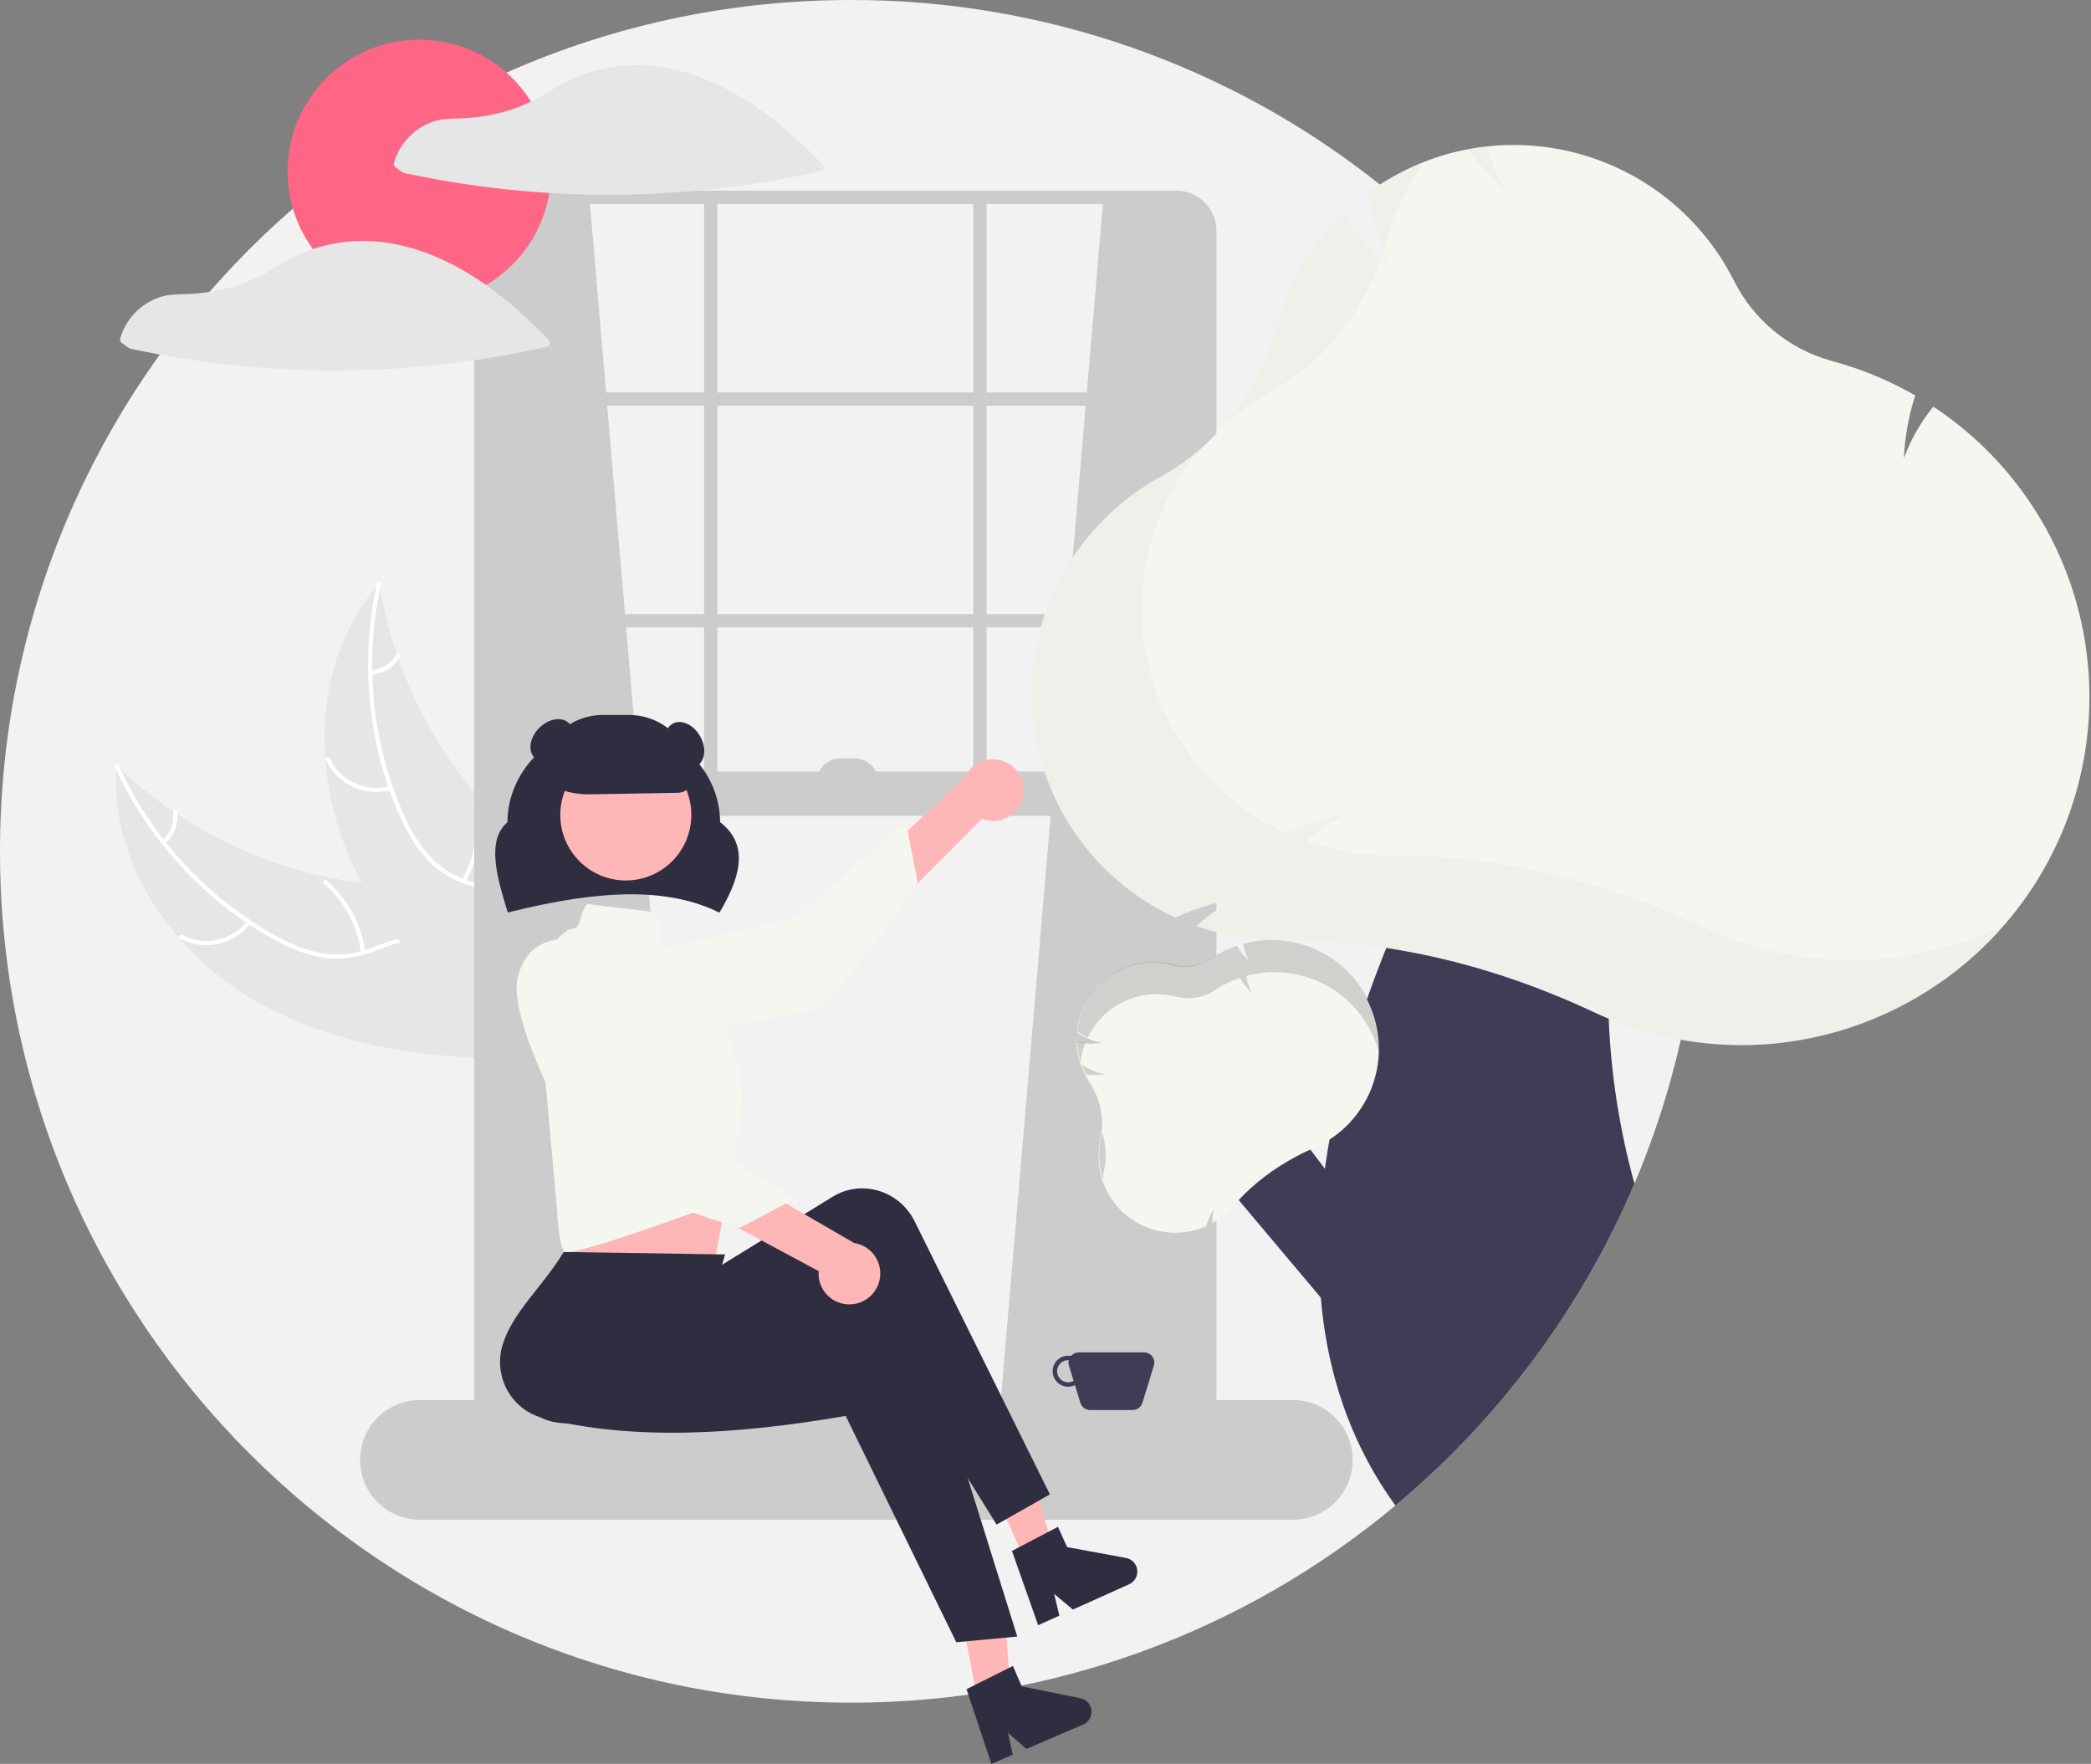 <svg width="652" height="550" viewBox="0 0 652 550" fill="none" xmlns="http://www.w3.org/2000/svg">
<rect x="0" y="0" width="652" height="550" fill="#808080" stroke="none"/>
<g clip-path="url(#clip0_3_2657)">
<path d="M530.616 265.45C530.616 273.179 530.291 280.829 529.641 288.4C529.13 294.311 528.432 300.168 527.548 305.973C526.608 312.118 525.457 318.19 524.093 324.188V324.195C523.202 328.142 522.223 332.057 521.157 335.94C518.063 347.227 514.215 358.294 509.64 369.066C508.645 371.409 507.618 373.736 506.558 376.047C502.549 384.8 498.061 393.325 493.113 401.583C479.237 424.773 461.916 445.717 441.744 463.694C439.561 465.637 437.348 467.547 435.105 469.425C387.478 509.232 327.366 530.996 265.308 530.9C118.781 530.9 0 412.056 0 265.45C0 118.844 118.781 -9.84662e-05 265.308 -9.84662e-05C325.229 -0.095 383.402 20.199 430.275 57.549C432.472 59.291 434.642 61.072 436.784 62.892C447.236 71.761 456.99 81.421 465.961 91.788H465.968C507.75 139.977 530.71 201.655 530.616 265.45Z" fill="#F2F2F2"/>
<path d="M78.319 311.303C53.045 296.253 33.969 268.126 36.446 238.804C59.552 260.93 89.736 274.167 121.657 276.17C133.971 276.899 147.742 276.426 156.806 284.796C162.446 290.005 165.072 297.846 165.502 305.513C165.933 313.18 164.398 320.807 162.87 328.332L163.396 330.176C133.985 330.287 103.592 326.354 78.319 311.303Z" fill="#E6E6E6"/>
<path d="M37.062 238.772C47.189 260.922 64.033 279.317 85.203 291.343C89.754 293.892 94.593 296.081 99.734 297.096C104.754 298.048 109.936 297.637 114.743 295.907C119.258 294.383 123.699 292.302 128.505 291.903C133.571 291.483 138.26 293.438 141.945 296.863C146.453 301.054 149.188 306.615 151.673 312.147C154.432 318.288 157.201 324.711 162.492 329.128C163.133 329.663 162.265 330.627 161.625 330.093C152.421 322.408 150.918 309.54 143.561 300.49C140.128 296.267 135.402 293.053 129.787 293.138C124.878 293.212 120.296 295.355 115.738 296.936C110.953 298.597 106.159 299.378 101.106 298.647C95.938 297.899 91.004 295.895 86.407 293.473C76.026 287.905 66.584 280.738 58.427 272.236C49.064 262.583 41.421 251.399 35.827 239.168C35.481 238.41 36.718 238.02 37.062 238.772H37.062Z" fill="white"/>
<path d="M78.159 287.872C75.66 291.152 72.077 293.436 68.05 294.317C64.024 295.198 59.815 294.618 56.176 292.681C55.441 292.286 56.019 291.125 56.755 291.52C60.141 293.33 64.061 293.87 67.809 293.042C71.557 292.214 74.886 290.073 77.195 287.005C77.697 286.339 78.658 287.21 78.159 287.872L78.159 287.872Z" fill="white"/>
<path d="M112.556 296.981C111.504 288.616 107.34 280.955 100.894 275.526C100.255 274.989 101.122 274.025 101.76 274.561C108.458 280.224 112.775 288.205 113.85 296.911C113.952 297.741 112.657 297.806 112.556 296.981V296.981Z" fill="white"/>
<path d="M50.672 261.974C51.903 260.907 52.85 259.55 53.428 258.026C54.005 256.502 54.195 254.858 53.981 253.242C53.869 252.414 55.164 252.35 55.275 253.173C55.504 254.959 55.292 256.775 54.657 258.46C54.023 260.145 52.986 261.649 51.636 262.841C51.518 262.964 51.358 263.038 51.188 263.047C51.018 263.056 50.851 263 50.721 262.89C50.594 262.775 50.517 262.614 50.508 262.442C50.499 262.271 50.558 262.103 50.672 261.974V261.974Z" fill="white"/>
<path d="M118.255 181.996C118.34 182.511 118.425 183.026 118.519 183.546C119.696 190.467 121.433 197.28 123.713 203.919C123.881 204.435 124.059 204.955 124.241 205.465C129.904 221.401 138.475 236.147 149.517 248.952C153.916 254.044 158.696 258.793 163.815 263.159C170.885 269.189 179.03 275.163 183.562 282.948C184.045 283.755 184.476 284.591 184.855 285.451L165.603 329.391C165.509 329.469 165.425 329.552 165.331 329.63L164.643 331.42C164.363 331.213 164.077 330.993 163.797 330.786C163.635 330.667 163.476 330.538 163.313 330.419C163.206 330.336 163.099 330.253 162.998 330.185C162.962 330.157 162.927 330.129 162.901 330.106C162.799 330.038 162.712 329.964 162.621 329.9C161.021 328.672 159.426 327.431 157.838 326.176C157.828 326.172 157.828 326.172 157.822 326.158C145.742 316.568 134.356 305.886 124.953 293.814C124.67 293.45 124.377 293.083 124.103 292.7C119.894 287.235 116.139 281.434 112.875 275.357C111.099 272.024 109.492 268.603 108.061 265.107C104.381 256.066 102.146 246.503 101.436 236.768C100.025 217.361 104.833 197.718 117.292 183.103C117.611 182.73 117.926 182.365 118.255 181.996Z" fill="#E6E6E6"/>
<path d="M118.769 182.339C113.526 206.125 115.906 230.959 125.573 253.314C127.673 258.09 130.219 262.753 133.713 266.661C137.148 270.444 141.533 273.238 146.412 274.752C150.934 276.256 155.732 277.269 159.81 279.846C164.107 282.562 166.675 286.948 167.556 291.903C168.634 297.964 167.471 304.052 166.127 309.965C164.634 316.531 162.98 323.328 164.546 330.041C164.736 330.855 163.463 331.102 163.274 330.289C160.549 318.609 167.093 307.429 166.664 295.771C166.464 290.331 164.624 284.919 160.09 281.604C156.126 278.706 151.178 277.657 146.587 276.174C141.767 274.617 137.469 272.353 133.875 268.726C130.198 265.015 127.465 260.442 125.252 255.74C120.314 245.041 117.087 233.631 115.691 221.928C114.024 208.581 114.651 195.047 117.545 181.911C117.724 181.098 118.947 181.532 118.769 182.339Z" fill="white"/>
<path d="M122.037 246.299C118.068 247.412 113.833 247.078 110.087 245.356C106.342 243.633 103.331 240.635 101.591 236.896C101.242 236.139 102.402 235.56 102.752 236.318C104.366 239.803 107.171 242.596 110.662 244.192C114.153 245.789 118.099 246.085 121.788 245.026C122.59 244.797 122.834 246.071 122.037 246.299H122.037Z" fill="white"/>
<path d="M144.02 274.292C148.213 266.98 149.498 258.355 147.619 250.137C147.432 249.323 148.704 249.076 148.891 249.889C150.831 258.444 149.476 267.417 145.095 275.017C144.677 275.741 143.604 275.012 144.02 274.292Z" fill="white"/>
<path d="M115.674 209.063C117.299 208.953 118.872 208.44 120.25 207.571C121.628 206.702 122.769 205.504 123.57 204.085C123.979 203.356 125.051 204.085 124.645 204.809C123.753 206.373 122.491 207.694 120.971 208.658C119.45 209.621 117.717 210.198 115.922 210.336C115.754 210.363 115.582 210.326 115.441 210.23C115.299 210.135 115.2 209.99 115.162 209.824C115.13 209.655 115.166 209.481 115.261 209.338C115.357 209.196 115.505 209.097 115.674 209.063V209.063Z" fill="white"/>
<path d="M183.781 61.524L216.254 441.859L151.308 446.744V66.363C159.047 61.239 170.156 60.437 183.781 61.524Z" fill="#CCCCCC"/>
<path d="M344.071 61.524L311.599 441.859L376.544 446.744V66.363C368.805 61.239 357.696 60.437 344.071 61.524Z" fill="#CCCCCC"/>
<path d="M366.819 462.464H160.342C157.031 462.46 153.857 461.143 151.516 458.8C149.174 456.458 147.858 453.282 147.854 449.969V71.944C147.858 68.632 149.175 65.456 151.516 63.114C153.857 60.771 157.031 59.454 160.342 59.45H366.819C370.13 59.454 373.304 60.771 375.646 63.114C377.987 65.456 379.304 68.632 379.307 71.944V449.969C379.304 453.282 377.987 456.458 375.646 458.8C373.304 461.143 370.13 462.46 366.819 462.464ZM160.342 63.597C158.13 63.6 156.009 64.48 154.445 66.045C152.881 67.61 152.002 69.731 151.999 71.944V449.969C152.002 452.182 152.881 454.304 154.445 455.869C156.009 457.434 158.13 458.314 160.342 458.316H366.819C369.031 458.314 371.152 457.434 372.716 455.869C374.28 454.304 375.159 452.182 375.162 449.969V71.944C375.159 69.731 374.28 67.61 372.716 66.045C371.152 64.48 369.031 63.6 366.819 63.597L160.342 63.597Z" fill="#CCCCCC"/>
<path d="M377.235 122.356H149.927V126.504H377.235V122.356Z" fill="#CCCCCC"/>
<path d="M377.235 191.484H149.927V195.631H377.235V191.484Z" fill="#CCCCCC"/>
<path d="M223.69 61.524H219.545V250.242H223.69V61.524Z" fill="#CCCCCC"/>
<path d="M307.616 61.524H303.471V250.242H307.616V61.524Z" fill="#CCCCCC"/>
<path d="M403.144 473.87H130.927C125.979 473.87 121.234 471.904 117.736 468.403C114.238 464.903 112.272 460.156 112.272 455.206C112.272 450.255 114.238 445.508 117.736 442.008C121.234 438.508 125.979 436.541 130.927 436.541H403.144C408.091 436.541 412.836 438.508 416.334 442.008C419.833 445.508 421.798 450.255 421.798 455.206C421.798 460.156 419.833 464.903 416.334 468.403C412.836 471.904 408.091 473.87 403.144 473.87Z" fill="#CCCCCC"/>
<path d="M377.235 240.564H151.308V254.39H377.235V240.564Z" fill="#CCCCCC"/>
<path d="M224.334 284.564L224.047 284.426C208.645 276.982 188.477 276.989 158.65 284.45L158.332 284.53L158.236 284.215C155.081 273.864 151.507 262.14 158.222 256.372C158.316 239.446 173.155 225.702 191.382 225.702C209.605 225.702 224.443 239.439 224.542 256.361C234.531 264.002 229.77 275.293 224.495 284.29L224.334 284.564Z" fill="#2F2E41"/>
<path d="M318.995 248.32C318.719 249.692 318.146 250.986 317.316 252.112C316.486 253.238 315.419 254.168 314.191 254.837C312.962 255.506 311.602 255.897 310.207 255.983C308.811 256.069 307.413 255.848 306.112 255.335L251.685 310.06L246.828 293.067L300.885 242.248C301.891 240.118 303.643 238.432 305.809 237.508C307.975 236.584 310.404 236.488 312.636 237.236C314.868 237.985 316.749 239.526 317.921 241.569C319.093 243.612 319.475 246.014 318.995 248.321L318.995 248.32Z" fill="#FFB6B6"/>
<path d="M184.477 301.004C184.477 301.004 179.539 312.201 191.724 319.105C203.908 326.01 246.494 316.471 253.404 315.139C260.314 313.807 286.122 275.164 286.122 275.164L282.472 256.213L248.245 285.941L184.477 301.004Z" fill="#F3F7F0"/>
<path d="M175.49 362.92L176.181 376.054C176.181 376.054 174.142 387.689 175.819 390.2C177.483 392.698 222.904 393.013 222.904 393.013C222.904 393.013 225.906 376.826 228.491 362.657L175.49 362.92Z" fill="#FFB6B6"/>
<path d="M306.081 536.583L315.577 534.664L312.859 496.289L298.844 499.121L306.081 536.583Z" fill="#FFB6B6"/>
<path d="M319.683 486.644L328.51 482.672L317.059 445.954L304.03 451.816L319.683 486.644Z" fill="#FFB6B6"/>
<path d="M327.372 465.955L310.751 475.371L269.758 409.464C240.981 428.862 212.84 438.151 184.472 443.108C174.881 444.817 165.102 443.951 163.261 434.184C163.175 433.727 163.106 433.268 163.055 432.806C161.922 422.138 175.186 408.463 176.872 395.41L213.172 393.23L217.649 398.972L259.629 373.149C268.072 367.956 279.175 370.765 284.43 379.423C284.708 379.88 284.965 380.348 285.203 380.828L327.372 465.955Z" fill="#2F2E41"/>
<path d="M317.199 510.291L298.179 512.06L263.694 441.494C229.497 447.378 197.236 449.263 169.331 442.145C159.883 439.768 154.108 430.007 156.432 420.344C156.54 419.892 156.666 419.445 156.809 419.003C160.148 408.808 168.89 401.594 175.778 390.381L226.088 391.146L220.468 410.545L269.341 404.217C279.169 402.945 288.145 410.062 289.389 420.115C289.455 420.646 289.498 421.179 289.518 421.714L317.199 510.291Z" fill="#2F2E41"/>
<path d="M195.134 274.532C206.416 274.532 215.563 265.381 215.563 254.092C215.563 242.804 206.416 233.653 195.134 233.653C183.852 233.653 174.706 242.804 174.706 254.092C174.706 265.381 183.852 274.532 195.134 274.532Z" fill="#FFB6B6"/>
<path d="M183.158 281.911L201.889 284.115C202.679 284.208 203.42 284.546 204.009 285.08C204.599 285.614 205.007 286.32 205.176 287.097L208.155 300.735L226.724 322.615C226.724 322.615 233.392 335.124 230.892 349.301C228.391 363.478 227.293 374.012 227.293 374.012C227.293 374.012 177.481 392.699 175.814 390.197C174.147 387.695 173.606 376.331 173.606 376.331L166.938 302.109C166.938 302.109 174.44 289.6 178.607 289.6C181.297 289.509 180.952 283.453 183.158 281.911Z" fill="#F3F7F0"/>
<path d="M227.799 378.576C230.426 378.576 232.555 376.019 232.555 372.866C232.555 369.712 230.426 367.155 227.799 367.155C225.172 367.155 223.043 369.712 223.043 372.866C223.043 376.019 225.172 378.576 227.799 378.576Z" fill="#F3F7F0"/>
<path d="M301.369 526.703L315.846 519.444L318.574 525.812L336.881 529.515C337.785 529.698 338.607 530.165 339.227 530.848C339.847 531.532 340.233 532.395 340.327 533.313C340.422 534.231 340.221 535.156 339.753 535.951C339.286 536.747 338.576 537.372 337.728 537.736L320.04 545.322L314.293 540.33L315.801 547.14L309.132 550L301.369 526.703Z" fill="#2F2E41"/>
<path d="M315.54 483.588L329.887 476.076L332.727 482.396L351.096 485.775C352.003 485.942 352.833 486.395 353.465 487.067C354.097 487.739 354.498 488.596 354.608 489.513C354.719 490.429 354.534 491.357 354.081 492.16C353.627 492.964 352.929 493.602 352.087 493.98L334.536 501.876L328.701 496.986L330.329 503.769L323.711 506.746L315.54 483.588Z" fill="#2F2E41"/>
<path d="M183.463 247.681C178.065 247.69 172.798 246.027 168.383 242.921L168.236 242.818V242.638C168.242 237.415 170.318 232.407 174.009 228.714C177.701 225.02 182.706 222.942 187.926 222.937H196.217C201.438 222.942 206.443 225.02 210.134 228.714C213.826 232.407 215.902 237.415 215.908 242.638C215.903 243.833 215.431 244.98 214.593 245.832C213.756 246.685 212.619 247.177 211.424 247.203L183.928 247.677C183.773 247.68 183.617 247.681 183.463 247.681Z" fill="#2F2E41"/>
<path d="M217.29 238.854C219.934 237.327 220.375 233.141 218.277 229.504C216.178 225.867 212.334 224.157 209.69 225.684C207.046 227.211 206.605 231.397 208.703 235.034C210.802 238.671 214.646 240.381 217.29 238.854Z" fill="#2F2E41"/>
<path d="M175.944 234.797C178.912 231.827 179.568 227.669 177.41 225.51C175.251 223.35 171.095 224.006 168.127 226.976C165.159 229.945 164.503 234.104 166.662 236.263C168.82 238.423 172.976 237.766 175.944 234.797Z" fill="#2F2E41"/>
<path d="M356.741 421.679H336.351C335.891 421.678 335.436 421.777 335.018 421.97C334.601 422.163 334.231 422.445 333.933 422.797C333.181 422.658 332.407 422.701 331.675 422.92C330.942 423.139 330.272 423.529 329.719 424.057C329.166 424.586 328.746 425.238 328.494 425.96C328.242 426.683 328.165 427.454 328.269 428.212C328.372 428.97 328.654 429.693 329.091 430.321C329.529 430.948 330.108 431.464 330.783 431.824C331.457 432.184 332.208 432.379 332.972 432.393C333.737 432.407 334.494 432.239 335.181 431.903L336.872 437.401C337.073 438.053 337.476 438.623 338.025 439.028C338.573 439.433 339.236 439.652 339.917 439.652H353.175C353.856 439.652 354.519 439.433 355.067 439.028C355.615 438.623 356.019 438.053 356.22 437.401L359.786 425.804C359.933 425.327 359.966 424.823 359.882 424.331C359.798 423.839 359.6 423.374 359.304 422.973C359.008 422.571 358.622 422.245 358.176 422.021C357.731 421.796 357.24 421.679 356.741 421.679ZM333.073 431.011C332.157 431.011 331.278 430.647 330.63 429.999C329.983 429.35 329.619 428.471 329.619 427.555C329.619 426.638 329.983 425.759 330.63 425.111C331.278 424.462 332.157 424.098 333.073 424.098C333.136 424.098 333.195 424.113 333.257 424.117C333.12 424.673 333.137 425.256 333.306 425.804L334.765 430.549C334.251 430.848 333.668 431.007 333.073 431.011Z" fill="#3F3D56"/>
<path d="M265.689 406.673C264.297 406.802 262.893 406.623 261.577 406.151C260.261 405.678 259.064 404.923 258.072 403.937C257.079 402.952 256.314 401.761 255.832 400.448C255.349 399.134 255.16 397.731 255.277 396.337L187.265 359.871L202.141 350.342L266.307 387.573C268.635 387.926 270.753 389.121 272.258 390.932C273.764 392.742 274.554 395.043 274.478 397.397C274.401 399.752 273.465 401.996 271.845 403.706C270.225 405.415 268.035 406.471 265.689 406.673Z" fill="#FFB6B6"/>
<path d="M176.653 292.857C176.653 292.857 164.516 291.336 161.401 304.996C158.286 318.656 179.638 356.735 182.896 362.976C186.154 369.217 230.556 382.866 230.556 382.866L247.654 373.931L209.371 349.654L176.653 292.857Z" fill="#F3F7F0"/>
<path d="M262.199 236.417H266.344C268.36 236.417 270.293 237.218 271.718 238.644C273.143 240.07 273.944 242.004 273.944 244.021H254.599C254.599 242.004 255.399 240.07 256.825 238.644C258.25 237.218 260.183 236.417 262.199 236.417Z" fill="#CCCCCC"/>
<path d="M130.748 94.543C153.43 94.543 171.817 76.146 171.817 53.452C171.817 30.758 153.43 12.361 130.748 12.361C108.066 12.361 89.679 30.758 89.679 53.452C89.679 76.146 108.066 94.543 130.748 94.543Z" fill="#FF6584"/>
<path d="M256.491 51.311C245.622 39.903 232.999 29.496 218.056 23.997C213.893 22.458 209.577 21.373 205.182 20.76C205.147 20.755 205.114 20.762 205.079 20.759C205.007 20.741 204.935 20.727 204.861 20.717C198.715 19.933 192.476 20.31 186.468 21.828C183.53 22.565 180.664 23.564 177.904 24.813C175.134 26.165 172.45 27.687 169.868 29.369C164.402 32.643 158.383 34.89 152.11 35.998C148.961 36.565 145.771 36.878 142.572 36.934C139.796 36.99 137.178 37.087 134.548 38.09C131.739 39.147 129.215 40.846 127.179 43.053C125.143 45.259 123.65 47.91 122.82 50.796C122.756 51.053 122.775 51.324 122.875 51.569C122.974 51.815 123.149 52.022 123.375 52.161C124.086 52.671 124.78 53.249 125.527 53.704C126.192 54.008 126.902 54.202 127.63 54.277C128.818 54.528 130.008 54.772 131.199 55.008C135.589 55.878 139.996 56.648 144.422 57.319C153.377 58.675 162.38 59.631 171.432 60.185C189.565 61.284 207.761 60.737 225.796 58.55C235.932 57.322 245.998 55.58 255.958 53.331C256.159 53.272 256.342 53.162 256.489 53.011C256.636 52.86 256.741 52.675 256.794 52.471C256.848 52.268 256.848 52.054 256.795 51.851C256.742 51.648 256.637 51.462 256.491 51.311Z" fill="#E6E6E6"/>
<path d="M132.697 78.784C128.535 77.246 124.219 76.161 119.824 75.548C119.789 75.543 119.755 75.55 119.72 75.547C119.649 75.529 119.576 75.514 119.503 75.504C113.356 74.721 107.117 75.098 101.109 76.615C98.171 77.353 95.305 78.352 92.545 79.6C89.775 80.953 87.092 82.474 84.509 84.157C79.043 87.431 73.025 89.677 66.751 90.785C63.602 91.353 60.413 91.666 57.213 91.722C54.438 91.778 51.82 91.874 49.19 92.878C46.38 93.935 43.857 95.634 41.82 97.84C39.784 100.046 38.291 102.698 37.461 105.584C37.397 105.841 37.416 106.112 37.516 106.357C37.616 106.602 37.791 106.81 38.016 106.949C38.728 107.459 39.421 108.037 40.169 108.491C40.834 108.796 41.544 108.99 42.271 109.065C43.459 109.316 44.649 109.559 45.841 109.796C50.23 110.666 54.637 111.436 59.063 112.106C68.018 113.463 77.022 114.418 86.073 114.973C104.207 116.072 122.403 115.525 140.437 113.338C150.573 112.11 160.64 110.368 170.599 108.118C170.801 108.059 170.984 107.949 171.13 107.799C171.277 107.648 171.382 107.462 171.436 107.259C171.489 107.056 171.49 106.842 171.436 106.639C171.383 106.435 171.278 106.249 171.132 106.098C160.263 94.691 147.641 84.284 132.697 78.784Z" fill="#E6E6E6"/>
<path d="M428.861 385.109L397.278 343.598L372.359 357.696L425.166 420.437L428.861 385.109Z" fill="#3F3D56"/>
<path d="M501.611 317.628C502.313 335.024 505.007 352.283 509.64 369.066C508.645 371.409 507.618 373.736 506.558 376.048C502.55 384.8 498.061 393.325 493.113 401.583C479.237 424.773 461.916 445.717 441.744 463.695C439.561 465.637 437.348 467.547 435.105 469.425C422.316 451.784 415.414 432.317 412.685 412.284C412.34 409.74 412.056 407.169 411.842 404.611V404.597C411.318 398.381 411.15 392.14 411.338 385.905C411.345 385.407 411.358 384.903 411.379 384.398C411.621 377.734 412.222 371.057 413.127 364.441V364.434C413.231 363.674 413.334 362.913 413.452 362.153C413.784 359.872 414.157 357.59 414.564 355.323C416.937 342.246 420.248 329.357 424.472 316.757V316.75C424.589 316.383 424.707 316.024 424.838 315.665C425.294 314.296 425.757 312.941 426.234 311.586C426.263 311.48 426.3 311.376 426.344 311.275C426.959 309.505 427.588 307.749 428.23 306.007C428.403 305.524 428.583 305.04 428.769 304.556C429.495 302.613 430.234 300.685 430.987 298.784C431.222 298.175 431.464 297.567 431.706 296.966C431.892 296.502 432.072 296.039 432.265 295.583V295.576C433.364 292.859 434.476 290.196 435.602 287.585C438.76 280.244 442.007 273.338 445.171 266.971L445.178 266.964C458.312 240.606 470.251 223.49 470.251 223.49L515.084 238.007C509.737 247.498 505.598 261.496 503.332 278.011C501.586 291.137 501.01 304.393 501.611 317.621L501.611 317.628Z" fill="#3F3D56"/>
<path d="M427.097 313.404C426.835 312.789 426.538 312.187 426.234 311.586C424.657 308.533 422.629 305.736 420.216 303.291C419.856 302.924 419.483 302.558 419.096 302.212C414.935 298.377 409.874 295.653 404.382 294.293C398.89 292.932 393.143 292.979 387.674 294.429L387.646 294.442L387.439 294.498L387.488 294.733C387.695 295.828 387.995 296.903 388.386 297.947C388.489 298.231 388.607 298.5 388.724 298.77C388.773 298.894 388.835 299.005 388.89 299.129C388.89 299.129 388.883 299.136 388.897 299.136C388.897 299.143 388.904 299.15 388.904 299.157C389.035 299.413 389.16 299.675 389.298 299.924C389.014 299.655 388.745 299.378 388.482 299.095C388.227 298.832 387.992 298.555 387.757 298.279C386.952 297.339 386.224 296.336 385.581 295.279L385.47 295.092L385.277 295.168C382.669 296.072 380.182 297.291 377.87 298.797L377.621 298.963C375.856 300.123 373.867 300.898 371.783 301.239C369.698 301.579 367.566 301.478 365.524 300.94C362.304 300.11 358.947 299.958 355.665 300.495C352.384 301.031 349.249 302.245 346.462 304.058C344.615 305.263 342.945 306.719 341.501 308.385C341.376 308.531 341.252 308.683 341.128 308.828C340.865 309.146 340.616 309.471 340.375 309.803C337.777 313.276 336.183 317.396 335.766 321.713L335.752 321.872L335.884 321.962C338.221 323.565 340.866 324.667 343.65 325.197C341.901 325.442 340.13 325.486 338.371 325.329H338.364C337.566 325.263 336.773 325.152 335.987 324.997L335.842 324.969H335.835L335.656 324.935L335.683 325.266C335.89 329.49 337.218 333.583 339.532 337.122L339.601 337.219C339.626 337.254 339.649 337.291 339.67 337.329C340.65 338.829 341.466 340.431 342.102 342.106C343.717 346.269 344.073 350.815 343.124 355.178C342.051 359.845 342.408 364.727 344.148 369.188C345.888 373.649 348.931 377.483 352.88 380.188C356.349 382.576 360.391 383.996 364.591 384.301C365.164 384.35 365.745 384.377 366.325 384.377C369.647 384.388 372.935 383.703 375.977 382.366L376.088 382.324L376.115 382.2C376.7 380.311 377.522 378.504 378.561 376.822C378.221 378.148 378.049 379.511 378.05 380.88V381.336L378.444 381.108C378.782 380.907 379.128 380.693 379.438 380.493C381.305 379.273 382.995 377.803 384.461 376.124C385.035 375.46 385.615 374.817 386.223 374.174L386.23 374.167C387.412 372.909 388.662 371.679 389.961 370.504C392.724 368.02 395.682 365.762 398.805 363.75C401.925 361.745 405.188 359.97 408.567 358.441H408.574C408.954 358.261 409.341 358.088 409.721 357.922C411.403 357.189 413.023 356.32 414.564 355.323C414.619 355.289 414.668 355.261 414.716 355.226C421.395 350.851 426.305 344.246 428.573 336.587C430.84 328.928 430.317 320.713 427.097 313.404L427.097 313.404Z" fill="#F3F7F0"/>
<path opacity="0.15" d="M344.263 364.993C344.074 365.833 343.931 366.683 343.835 367.539C342.549 363.472 342.362 359.137 343.295 354.974C343.438 354.337 343.546 353.693 343.631 353.045C344.907 356.899 345.126 361.026 344.263 364.993Z" fill="black"/>
<path opacity="0.15" d="M344.785 335.007C342.739 335.291 340.663 335.301 338.614 335.036C338.078 334.024 337.614 332.974 337.228 331.895C339.509 333.435 342.081 334.494 344.785 335.007Z" fill="black"/>
<path opacity="0.15" d="M338.45 325.106C337.695 327.039 337.193 329.062 336.957 331.124C336.327 329.16 335.954 327.123 335.85 325.063L335.833 324.731L336.159 324.794C336.917 324.936 337.682 325.041 338.45 325.106Z" fill="black"/>
<path opacity="0.15" d="M346.64 303.853C349.424 302.037 352.557 300.822 355.837 300.284C359.117 299.747 362.473 299.899 365.691 300.731C367.734 301.271 369.868 301.375 371.954 301.035C374.039 300.695 376.03 299.919 377.795 298.757L378.045 298.593C380.355 297.083 382.841 295.861 385.447 294.955L385.646 294.886L385.755 295.066C386.786 296.771 388.035 298.334 389.47 299.715C388.598 298.09 387.987 296.338 387.661 294.523L387.614 294.284L387.849 294.222C392.979 292.863 398.357 292.737 403.545 293.855C408.732 294.972 413.583 297.3 417.699 300.65C421.816 304 425.084 308.276 427.234 313.129C429.385 317.983 430.358 323.276 430.075 328.578C428.987 324.256 427.052 320.193 424.383 316.624C421.714 313.055 418.364 310.052 414.526 307.788C410.689 305.524 406.441 304.045 402.027 303.436C397.614 302.827 393.124 303.1 388.818 304.24L388.582 304.302L388.629 304.542C388.956 306.357 389.566 308.109 390.438 309.734C389.003 308.352 387.754 306.789 386.723 305.085L386.615 304.905L386.416 304.973C383.809 305.879 381.323 307.101 379.013 308.611L378.764 308.776C376.998 309.937 375.007 310.713 372.922 311.053C370.836 311.394 368.702 311.29 366.659 310.75C361.311 309.361 355.646 309.872 350.632 312.194C345.617 314.517 341.564 318.508 339.161 323.487C338.092 322.973 337.055 322.394 336.057 321.752L335.922 321.666L335.938 321.507C336.281 317.949 337.422 314.514 339.275 311.458C341.128 308.401 343.645 305.802 346.64 303.853Z" fill="black"/>
<path d="M603.492 127.223L602.836 126.787L602.359 127.409C598.67 132.057 595.734 137.257 593.661 142.818C593.947 136.411 595.066 130.07 596.991 123.953L597.198 123.31L596.604 122.971C588.874 118.591 580.637 115.174 572.077 112.796L571.144 112.547C564.584 110.746 558.477 107.581 553.221 103.26C547.965 98.939 543.678 93.557 540.641 87.467C533.582 73.49 522.431 61.999 508.675 54.528C494.919 47.056 479.213 43.96 463.653 45.652H463.646C463.48 45.666 463.308 45.687 463.142 45.707C462.859 45.735 462.582 45.769 462.306 45.804C461.739 45.88 461.187 45.956 460.634 46.039C460.164 46.108 459.687 46.184 459.217 46.267C458.969 46.302 458.727 46.343 458.485 46.392C458.243 46.433 457.995 46.474 457.753 46.523H457.746C453.107 47.401 448.56 48.708 444.163 50.429H444.156V50.435L443.043 50.871C441.896 51.341 440.759 51.839 439.63 52.364C439.375 52.482 439.126 52.606 438.87 52.724C438.801 52.758 438.725 52.793 438.656 52.834C437.931 53.18 437.212 53.539 436.5 53.919C436.397 53.968 436.293 54.023 436.19 54.078L435.526 54.431C434.068 55.219 432.636 56.056 431.229 56.94C431.111 57.01 431.001 57.079 430.883 57.155C430.759 57.238 430.628 57.321 430.503 57.404C430.427 57.445 430.351 57.5 430.275 57.549C430.061 57.68 429.854 57.818 429.647 57.964C429.232 58.233 428.818 58.51 428.41 58.793C427.989 59.076 427.574 59.374 427.159 59.671L426.745 59.968L426.821 60.48C426.89 60.901 426.952 61.323 427.028 61.738C427.097 62.153 427.166 62.56 427.242 62.968C427.36 63.653 427.491 64.33 427.622 64.987C427.712 65.422 427.795 65.851 427.892 66.273C427.982 66.708 428.078 67.144 428.182 67.579C428.382 68.478 428.597 69.349 428.825 70.206C428.935 70.635 429.053 71.063 429.177 71.485C429.246 71.741 429.315 71.996 429.391 72.245C429.446 72.418 429.502 72.591 429.557 72.764C429.571 72.819 429.585 72.881 429.605 72.944C429.621 73.002 429.639 73.06 429.661 73.116C429.737 73.372 429.813 73.621 429.889 73.863C429.93 73.994 429.971 74.126 430.02 74.25C430.117 74.547 430.22 74.851 430.324 75.142C430.434 75.474 430.552 75.805 430.669 76.13C430.697 76.213 430.725 76.289 430.752 76.372C430.773 76.434 430.794 76.497 430.821 76.559C430.849 76.628 430.877 76.704 430.904 76.773C431.022 77.084 431.139 77.402 431.263 77.713C431.305 77.824 431.346 77.941 431.395 78.052C432.515 80.868 433.891 83.576 435.506 86.14C433.716 84.605 431.993 82.978 430.338 81.26C427.781 78.602 425.425 75.757 423.29 72.75C423.118 72.515 422.945 72.273 422.786 72.031C422.461 71.568 422.143 71.105 421.833 70.635C421.501 70.151 421.183 69.646 420.872 69.148C420.665 68.817 420.458 68.478 420.257 68.146C420.057 67.828 419.87 67.517 419.691 67.199L419.152 66.273H419.145V66.28L418.385 67.026C418.081 67.323 417.777 67.621 417.48 67.918C408.194 77.266 401.468 88.847 397.948 101.548L397.844 101.929L397.741 102.323C397.54 103.028 397.34 103.712 397.126 104.41V104.417C396.919 105.109 396.697 105.8 396.463 106.477C396.248 107.12 396.027 107.756 395.792 108.392C395.716 108.606 395.633 108.821 395.544 109.035C395.399 109.45 395.24 109.858 395.081 110.272C395.005 110.459 394.929 110.653 394.853 110.839C394.666 111.295 394.48 111.752 394.293 112.201C394.265 112.27 394.231 112.346 394.196 112.415C394.141 112.554 394.079 112.692 394.024 112.823C393.879 113.155 393.727 113.494 393.581 113.826C393.478 114.04 393.381 114.261 393.284 114.475C393.243 114.572 393.195 114.669 393.153 114.766C392.897 115.319 392.635 115.865 392.359 116.404C392.048 117.04 391.73 117.676 391.391 118.298C391.094 118.879 390.783 119.446 390.459 120.012C389.899 121.015 389.312 122.01 388.704 122.978C388.469 123.351 388.234 123.725 387.992 124.098C387.937 124.188 387.881 124.278 387.826 124.361C387.626 124.686 387.419 124.997 387.204 125.315C387.059 125.529 386.914 125.743 386.769 125.951C386.527 126.324 386.272 126.683 386.009 127.036C385.94 127.146 385.864 127.25 385.788 127.354C385.401 127.893 385.014 128.418 384.62 128.944C384.607 128.951 384.607 128.958 384.6 128.965C384.586 128.965 384.586 128.971 384.579 128.978C384.406 129.206 384.234 129.435 384.054 129.656C383.819 129.981 383.563 130.299 383.308 130.61C382.893 131.135 382.458 131.667 382.016 132.186C382.002 132.2 381.995 132.214 381.981 132.22C379.692 134.912 377.212 137.434 374.561 139.769C374.512 139.811 374.478 139.852 374.43 139.887C374.056 140.212 373.683 140.537 373.296 140.854C373.138 140.986 372.979 141.117 372.82 141.249C372.557 141.47 372.288 141.691 372.025 141.891C371.994 141.923 371.959 141.951 371.922 141.974C371.687 142.168 371.459 142.348 371.224 142.527C370.94 142.756 370.657 142.97 370.367 143.184C368.999 144.221 367.594 145.2 366.152 146.122C365.938 146.267 365.71 146.412 365.489 146.551C365.358 146.634 365.227 146.717 365.102 146.786C364.577 147.111 364.052 147.429 363.527 147.733C363.002 148.044 362.463 148.341 361.931 148.631C360.791 149.253 359.665 149.903 358.566 150.581C358.014 150.926 357.461 151.272 356.915 151.625C354.746 153.035 352.657 154.544 350.649 156.152C348.641 157.762 346.715 159.471 344.88 161.275C344.652 161.496 344.424 161.724 344.196 161.959C343.74 162.408 343.297 162.865 342.876 163.321C342.199 164.019 341.549 164.738 340.907 165.464C337.519 169.31 334.519 173.483 331.953 177.921C330.664 180.137 329.492 182.419 328.443 184.757C327.648 186.506 326.923 188.297 326.267 190.108C325.831 191.318 325.424 192.539 325.044 193.772C324.857 194.387 324.677 195.009 324.505 195.631C323.917 197.74 323.427 199.869 323.026 202.005C322.701 203.719 322.439 205.436 322.239 207.155C322.135 208.019 322.052 208.883 321.976 209.74C321.798 211.847 321.707 213.956 321.703 216.067C321.691 222.4 322.46 228.71 323.993 234.854C324.332 236.209 324.707 237.557 325.12 238.898C325.327 239.569 325.548 240.232 325.769 240.896C326.329 242.555 326.948 244.198 327.628 245.825C328.035 246.799 328.464 247.767 328.913 248.728C331.767 254.837 335.409 260.545 339.746 265.706C340.458 266.556 341.192 267.393 341.95 268.215C341.957 268.215 341.95 268.222 341.95 268.222C343.83 270.274 345.821 272.221 347.913 274.057H347.919C348.755 274.796 349.605 275.513 350.469 276.206C350.476 276.2 350.476 276.206 350.476 276.206C351.346 276.912 352.224 277.589 353.122 278.246C353.571 278.571 354.027 278.895 354.49 279.22C355.395 279.863 356.319 280.483 357.261 281.08H357.267C358.207 281.688 359.161 282.269 360.128 282.822C362.069 283.935 364.059 284.979 366.104 285.926L366.45 286.085L366.802 285.926C370.081 284.449 373.461 283.209 376.917 282.214C377.677 281.992 378.444 281.792 379.204 281.598C381.124 281.121 383.059 280.72 385.007 280.396C383.109 281.348 381.276 282.427 379.521 283.624C378.16 284.543 376.82 285.546 375.473 286.652C375.024 287.018 374.575 287.398 374.126 287.785L373.006 288.753L374.409 289.216C374.92 289.382 375.431 289.548 375.943 289.7C376.64 289.921 377.331 290.122 378.008 290.309C379.487 290.723 380.975 291.09 382.472 291.408C382.838 291.484 383.197 291.56 383.563 291.636C384.275 291.774 384.993 291.912 385.712 292.037C385.742 292.044 385.772 292.049 385.802 292.05C386.548 292.175 387.301 292.292 388.047 292.396C389.436 292.597 390.825 292.756 392.213 292.873C392.365 292.894 392.518 292.901 392.676 292.908C393.015 292.935 393.347 292.963 393.685 292.984C394.431 293.032 395.184 293.067 395.937 293.094C395.993 293.094 396.041 293.101 396.096 293.101C396.476 293.115 396.856 293.129 397.236 293.136C397.236 293.136 397.236 293.143 397.243 293.136C397.623 293.143 398.003 293.15 398.383 293.15H400.484C400.877 293.15 401.271 293.157 401.672 293.157C402.225 293.157 402.784 293.163 403.337 293.17C403.482 293.17 403.634 293.177 403.786 293.177C404.671 293.191 405.555 293.212 406.439 293.233C406.494 293.233 406.55 293.239 406.605 293.239C407.489 293.267 408.374 293.295 409.258 293.336C409.452 293.343 409.645 293.35 409.845 293.364C410.695 293.398 411.545 293.44 412.395 293.488C412.637 293.502 412.885 293.523 413.134 293.537C413.777 293.571 414.426 293.613 415.069 293.661C415.449 293.682 415.822 293.71 416.202 293.744C417.736 293.862 419.262 293.993 420.796 294.145C421.308 294.187 421.819 294.242 422.33 294.297C423.698 294.442 425.071 294.601 426.448 294.774C427.063 294.843 427.678 294.926 428.293 295.009C428.362 295.016 428.431 295.023 428.5 295.037C429.26 295.14 430.013 295.244 430.773 295.355C431.27 295.424 431.768 295.5 432.265 295.576C432.777 295.652 433.288 295.728 433.799 295.818C434.075 295.859 434.352 295.908 434.635 295.956C435.298 296.06 435.969 296.17 436.639 296.295C436.699 296.301 436.759 296.31 436.818 296.323C438.242 296.571 439.672 296.834 441.095 297.118C441.931 297.277 442.76 297.442 443.589 297.615C444.239 297.747 444.888 297.885 445.538 298.023C445.648 298.044 445.759 298.071 445.869 298.099C445.894 298.106 445.919 298.111 445.945 298.113C446.926 298.327 447.914 298.548 448.895 298.784C452.302 299.572 455.703 300.447 459.1 301.41C459.881 301.625 460.662 301.853 461.442 302.081C461.774 302.178 462.099 302.274 462.423 302.371C463.1 302.572 463.771 302.772 464.448 302.986C465.042 303.166 465.643 303.353 466.237 303.546C466.61 303.664 466.983 303.781 467.356 303.906C467.937 304.086 468.517 304.272 469.091 304.473C469.581 304.625 470.065 304.784 470.548 304.957C471.239 305.185 471.937 305.42 472.628 305.669C472.828 305.738 473.036 305.807 473.236 305.883C474.079 306.173 474.922 306.47 475.765 306.782C476.587 307.079 477.409 307.383 478.224 307.687C478.791 307.901 479.357 308.109 479.917 308.33C480.546 308.572 481.175 308.814 481.796 309.063C482.695 309.415 483.6 309.775 484.498 310.141C485.327 310.473 486.149 310.812 486.978 311.164C487.13 311.227 487.289 311.289 487.441 311.358C488.16 311.655 488.878 311.966 489.59 312.277C490.053 312.471 490.509 312.671 490.965 312.872C492.954 313.743 494.942 314.644 496.927 315.575H496.934C498.178 316.162 499.442 316.722 500.713 317.254C501.01 317.379 501.308 317.503 501.612 317.621C502.116 317.835 502.627 318.036 503.138 318.243C503.47 318.374 503.802 318.506 504.14 318.63C504.631 318.824 505.128 319.01 505.626 319.19C506.151 319.384 506.669 319.577 507.201 319.757C507.388 319.826 507.574 319.888 507.768 319.957C508.382 320.165 508.997 320.372 509.619 320.573C509.681 320.593 509.744 320.614 509.813 320.635C510.462 320.842 511.111 321.05 511.768 321.243C511.82 321.262 511.873 321.279 511.927 321.292C512.632 321.506 513.35 321.713 514.062 321.914C515.112 322.204 516.169 322.481 517.226 322.736C517.419 322.785 517.613 322.833 517.806 322.875C518.373 323.013 518.933 323.144 519.499 323.269C520.1 323.407 520.708 323.531 521.309 323.656C521.917 323.78 522.525 323.905 523.126 324.015C523.451 324.077 523.776 324.14 524.094 324.195L524.943 324.34C525.531 324.444 526.118 324.534 526.712 324.63C526.729 324.63 526.745 324.632 526.76 324.637C527.431 324.741 528.094 324.838 528.764 324.921C529.407 325.011 530.049 325.087 530.692 325.163C530.823 325.176 530.961 325.19 531.099 325.204C531.631 325.266 532.163 325.329 532.695 325.377C532.847 325.391 532.999 325.405 533.151 325.418C533.676 325.467 534.202 325.515 534.727 325.55C534.832 325.564 534.938 325.57 535.044 325.57C535.514 325.612 535.984 325.647 536.454 325.667C536.786 325.695 537.11 325.709 537.442 325.729C537.615 325.736 537.78 325.743 537.953 325.75C538.409 325.778 538.865 325.792 539.328 325.806C539.888 325.826 540.447 325.84 541 325.854C541.67 325.868 542.347 325.875 543.018 325.875H543.031C543.688 325.875 544.351 325.868 545.007 325.854H545.256L545.982 325.833C546.355 325.826 546.728 325.812 547.094 325.799C547.799 325.771 548.496 325.736 549.194 325.695C549.471 325.681 549.754 325.66 550.03 325.647C550.155 325.64 550.286 325.626 550.41 325.619C550.846 325.591 551.274 325.564 551.709 325.529C552.158 325.494 552.614 325.453 553.063 325.405C553.644 325.349 554.224 325.287 554.804 325.225C555.26 325.176 555.716 325.121 556.166 325.066C556.226 325.061 556.286 325.051 556.345 325.038C556.78 324.99 557.216 324.935 557.644 324.872C558.155 324.803 558.66 324.727 559.164 324.651C559.219 324.644 559.268 324.637 559.323 324.63C560.194 324.492 561.071 324.354 561.948 324.195C562.867 324.029 563.786 323.849 564.698 323.663C565.037 323.594 565.368 323.517 565.707 323.448C565.894 323.407 566.087 323.372 566.267 323.331C566.55 323.269 566.826 323.206 567.103 323.137C567.151 323.13 567.206 323.117 567.255 323.11C567.642 323.027 568.022 322.93 568.408 322.833C569.182 322.646 569.942 322.453 570.702 322.246C571.041 322.163 571.379 322.073 571.704 321.983C571.801 321.955 571.897 321.928 571.987 321.9C573.39 321.506 574.781 321.089 576.16 320.649C576.768 320.455 577.369 320.255 577.971 320.04C579.263 319.598 580.543 319.132 581.812 318.644C582.151 318.52 582.489 318.381 582.828 318.25C583.325 318.049 583.823 317.849 584.313 317.649C584.755 317.462 585.197 317.275 585.647 317.082C585.868 316.992 586.089 316.895 586.31 316.798C586.973 316.508 587.636 316.211 588.293 315.913C588.735 315.706 589.17 315.506 589.605 315.298C590.296 314.966 590.98 314.628 591.664 314.289C591.837 314.199 592.003 314.109 592.169 314.026C592.604 313.805 593.039 313.577 593.481 313.356C594.179 312.982 594.877 312.609 595.568 312.222C595.803 312.098 596.031 311.966 596.266 311.835C597.026 311.406 597.779 310.971 598.525 310.528C600.176 309.54 601.804 308.508 603.41 307.431C603.81 307.169 604.211 306.892 604.605 306.623C605.351 306.111 606.084 305.586 606.816 305.06C606.892 305.005 606.961 304.95 607.037 304.901C607.403 304.632 607.769 304.362 608.135 304.086C608.896 303.512 609.649 302.931 610.402 302.337C610.415 302.33 610.436 302.309 610.457 302.295C610.796 302.026 611.134 301.756 611.466 301.486C612.495 300.65 613.511 299.8 614.506 298.922C614.996 298.5 615.48 298.065 615.957 297.629C616.316 297.304 616.675 296.979 617.028 296.648C617.739 295.977 618.437 295.313 619.128 294.636C619.473 294.304 619.812 293.958 620.157 293.613C620.496 293.267 620.841 292.922 621.18 292.569C621.297 292.451 621.415 292.327 621.532 292.203C621.878 291.836 622.223 291.463 622.569 291.097C622.866 290.779 623.156 290.447 623.453 290.115C623.95 289.562 624.455 289.009 624.945 288.449C624.971 288.417 624.999 288.387 625.028 288.359C625.056 288.325 625.083 288.297 625.104 288.269H625.097C635.14 276.65 642.602 263.029 646.989 248.308C651.376 233.588 652.588 218.102 650.546 202.878C648.504 187.653 643.253 173.036 635.141 159.993C627.03 146.951 616.242 135.781 603.493 127.223L603.492 127.223Z" fill="#F3F7F0"/>
<g opacity="0.15">
<path opacity="0.15" d="M463.648 45.647C465.025 50.596 467.097 55.326 469.802 59.693C465.274 55.801 461.228 51.38 457.75 46.525C459.704 46.155 461.669 45.862 463.648 45.647Z" fill="black"/>
<path opacity="0.15" d="M396.231 122.196C391.117 124.989 386.336 128.351 381.979 132.22C389.336 123.515 394.713 113.314 397.737 102.323C397.774 102.191 397.811 102.058 397.846 101.926L397.949 101.551C401.583 88.433 408.635 76.517 418.382 67.02L419.148 66.273L419.689 67.196C422.677 72.279 426.253 76.993 430.342 81.24C424.076 98.933 411.881 113.658 396.231 122.196Z" fill="black"/>
<path opacity="0.15" d="M432.247 75.11L432.144 75.484C432.108 75.616 432.071 75.749 432.035 75.881C431.833 76.609 431.618 77.331 431.397 78.049C429.211 72.385 427.677 66.491 426.822 60.48L426.742 59.97L427.161 59.67C432.418 55.89 438.128 52.785 444.158 50.425C438.744 57.875 434.71 66.236 432.247 75.11Z" fill="black"/>
<path opacity="0.15" d="M361.933 148.638C366.459 146.159 370.695 143.185 374.562 139.768C366.836 148.768 361.299 159.435 358.383 170.934C355.467 182.433 355.252 194.451 357.754 206.047C360.257 217.643 365.409 228.502 372.808 237.772C380.206 247.043 389.65 254.473 400.398 259.481L400.748 259.643L401.096 259.485C406.902 256.861 413.023 255.001 419.307 253.952C415.385 255.951 411.729 258.435 408.425 261.345L407.307 262.312L408.709 262.775C409.92 263.175 411.13 263.544 412.307 263.871C419.222 265.797 426.37 266.754 433.548 266.714C466.16 266.505 499.025 274.049 531.229 289.135C536.752 291.718 542.481 293.837 548.355 295.468C573.957 302.6 601.288 300.034 625.117 288.263C611.682 303.808 594.116 315.222 574.457 321.178C554.799 327.133 533.855 327.387 514.058 321.909C508.183 320.278 502.455 318.16 496.932 315.576C464.727 300.49 431.862 292.946 399.25 293.155C392.073 293.196 384.924 292.239 378.01 290.312C376.833 289.985 375.622 289.617 374.412 289.216L373.009 288.753L374.127 287.786C377.432 284.876 381.088 282.393 385.01 280.394C378.726 281.443 372.605 283.302 366.799 285.927L366.45 286.084L366.101 285.923C353.193 279.912 342.209 270.43 334.373 258.536C326.538 246.642 322.16 232.804 321.728 218.565C321.296 204.327 324.826 190.248 331.926 177.901C339.025 165.553 349.414 155.422 361.933 148.638L361.933 148.638Z" fill="black"/>
</g>
</g>
<defs>
<clipPath id="clip0_3_2657">
<rect width="652" height="550" fill="white"/>
</clipPath>
</defs>
</svg>
